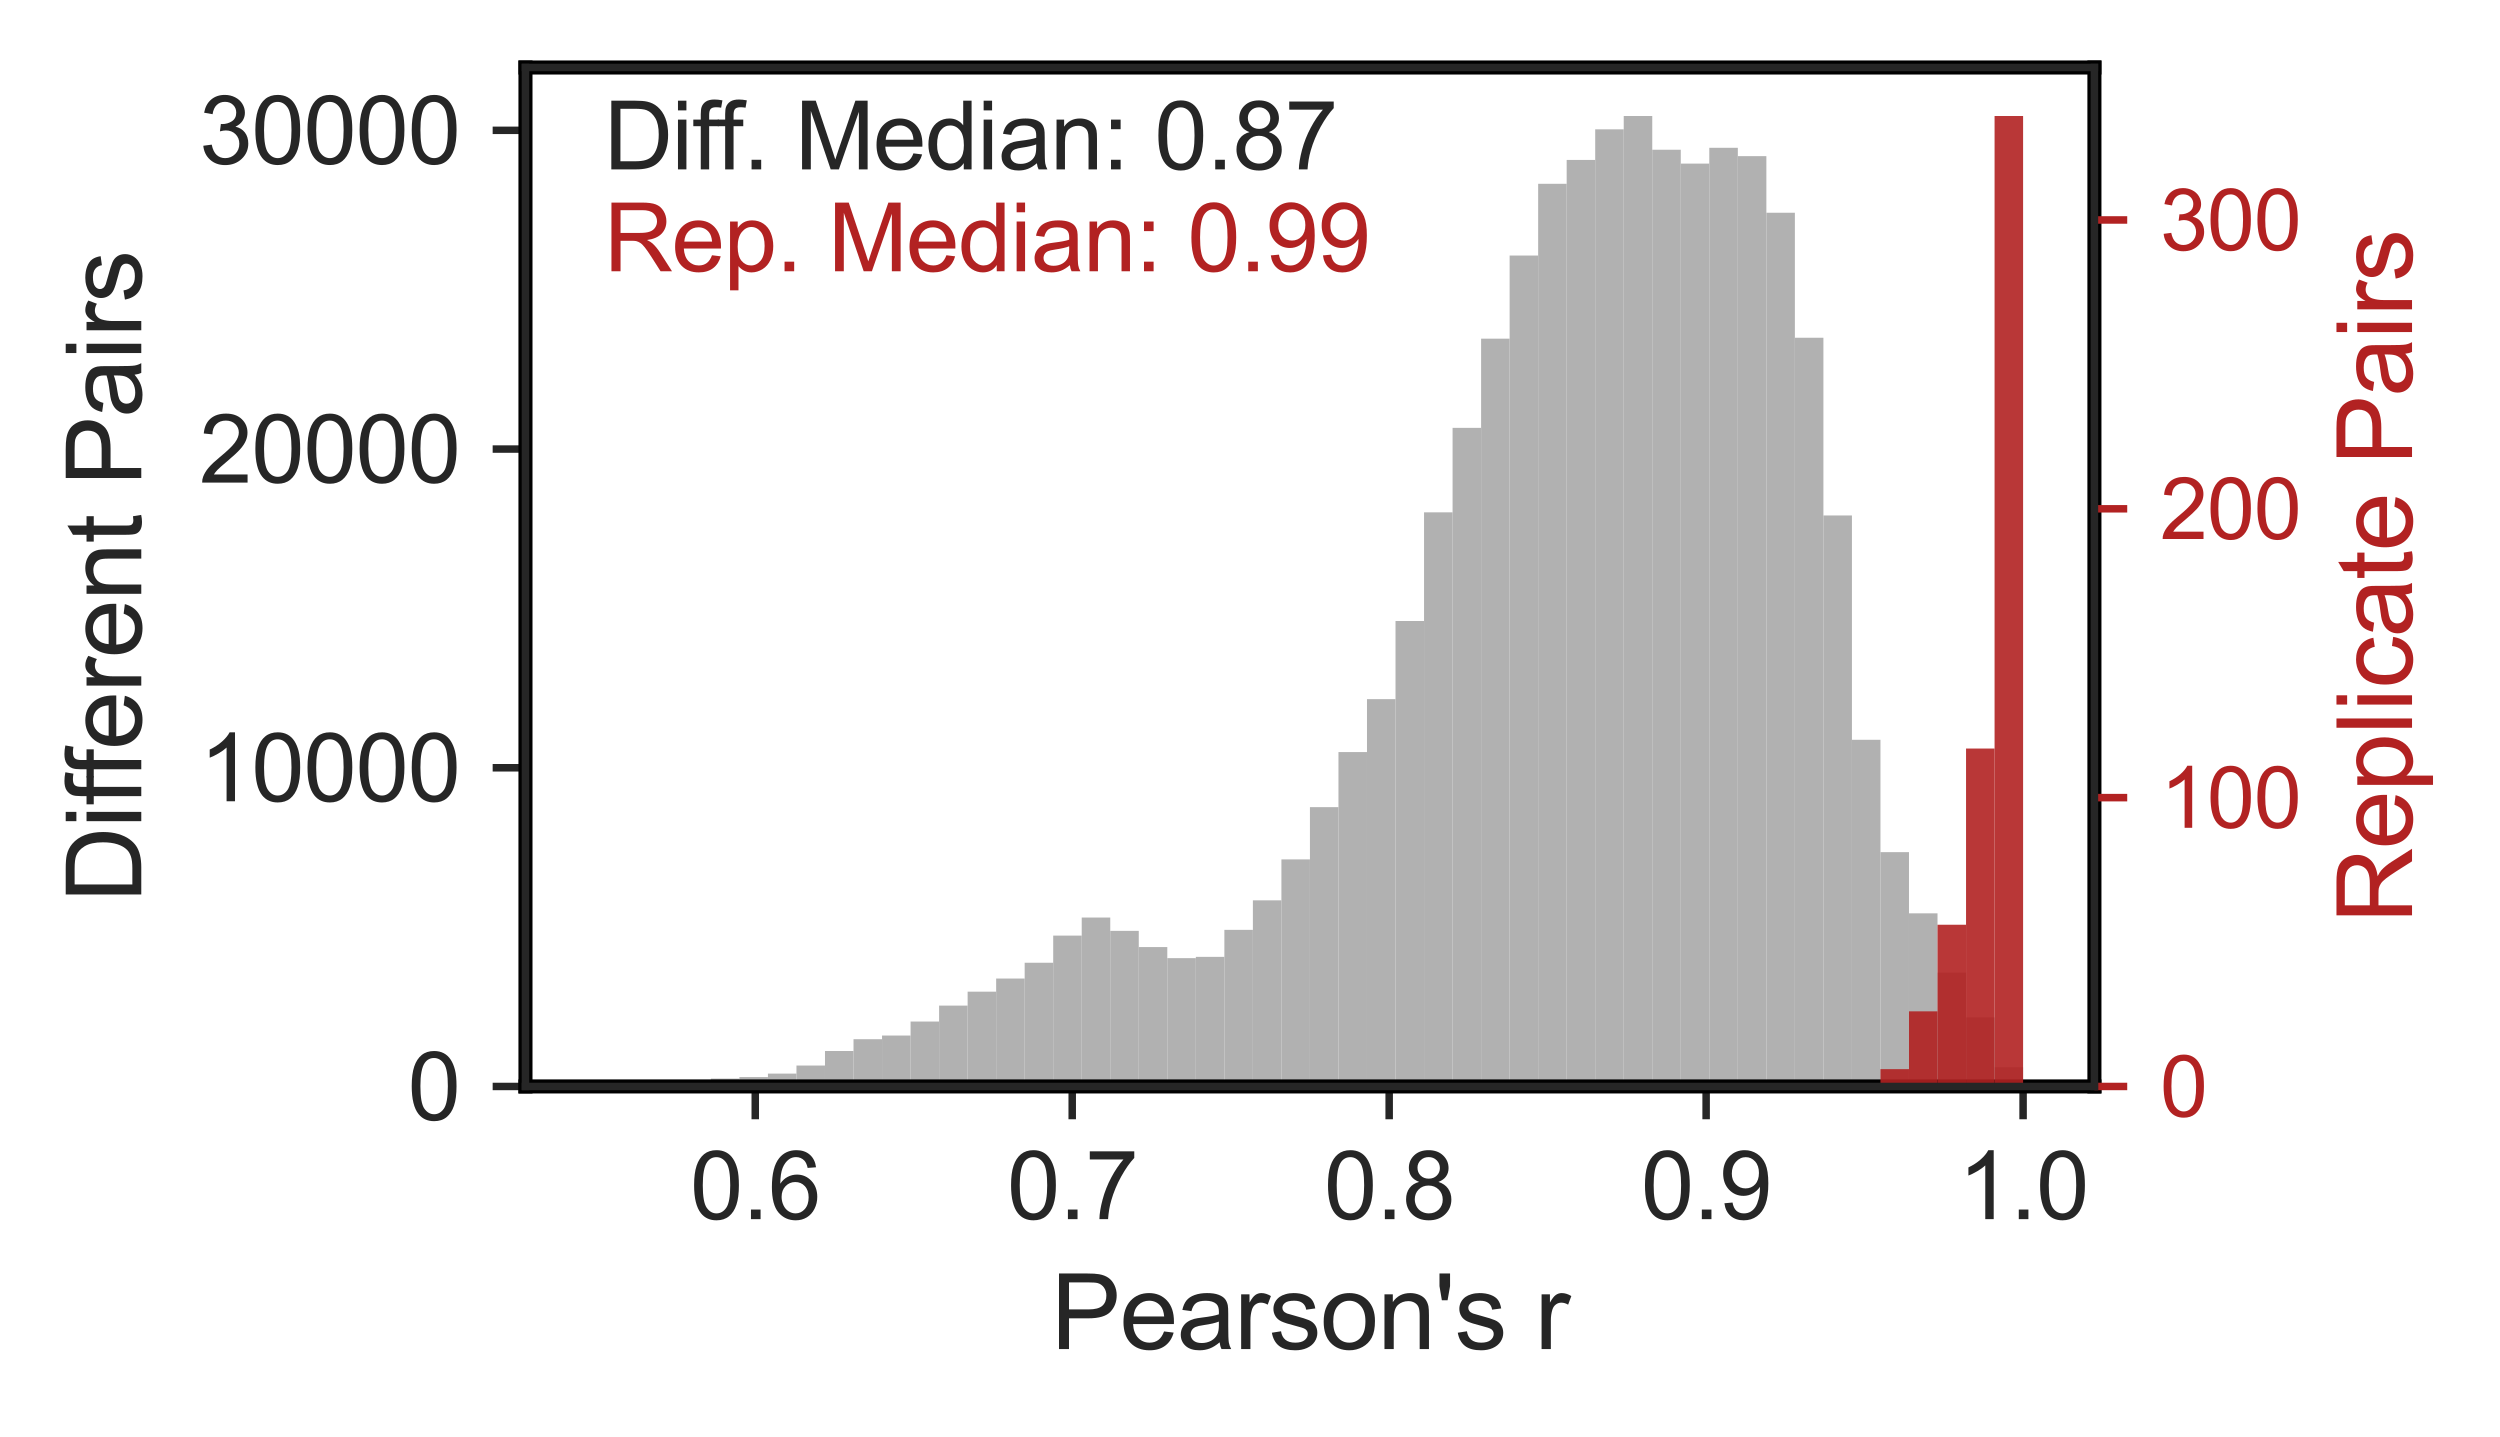 <?xml version="1.0" encoding="utf-8" standalone="no"?>
<!DOCTYPE svg PUBLIC "-//W3C//DTD SVG 1.1//EN"
  "http://www.w3.org/Graphics/SVG/1.1/DTD/svg11.dtd">
<svg xmlns:xlink="http://www.w3.org/1999/xlink" width="266.739pt" height="153.325pt" viewBox="0 0 266.739 153.325" xmlns="http://www.w3.org/2000/svg" version="1.1">
 <defs>
  <style type="text/css">*{stroke-linejoin: round; stroke-linecap: butt}</style>
 </defs>
 <g id="figure_1">
  <g id="patch_1">
   <path d="M 0 153.325 
L 266.739 153.325 
L 266.739 0 
L 0 0 
z
" style="fill: #ffffff"/>
  </g>
  <g id="axes_1">
   <g id="patch_2">
    <path d="M 56.065 115.92 
L 223.465 115.92 
L 223.465 7.2 
L 56.065 7.2 
z
" style="fill: #ffffff"/>
   </g>
   <g id="matplotlib.axis_1">
    <g id="xtick_1">
     <g id="line2d_1">
      <defs>
       <path id="m18dd49cfef" d="M 0 0 
L 0 3.5 
" style="stroke: #262626; stroke-width: 0.8"/>
      </defs>
      <g>
       <use xlink:href="#m18dd49cfef" x="80.583" y="115.92" style="fill: #262626; stroke: #262626; stroke-width: 0.8"/>
      </g>
     </g>
     <g id="text_1">
      <!-- 0.6 -->
      <g style="fill: #262626" transform="translate(73.633 130.078)scale(0.1 -0.1)">
       <defs>
        <path id="ArialMT-30" d="M 266 2259 
Q 266 3072 433 3567 
Q 600 4063 929 4331 
Q 1259 4600 1759 4600 
Q 2128 4600 2406 4451 
Q 2684 4303 2865 4023 
Q 3047 3744 3150 3342 
Q 3253 2941 3253 2259 
Q 3253 1453 3087 958 
Q 2922 463 2592 192 
Q 2263 -78 1759 -78 
Q 1097 -78 719 397 
Q 266 969 266 2259 
z
M 844 2259 
Q 844 1131 1108 757 
Q 1372 384 1759 384 
Q 2147 384 2411 759 
Q 2675 1134 2675 2259 
Q 2675 3391 2411 3762 
Q 2147 4134 1753 4134 
Q 1366 4134 1134 3806 
Q 844 3388 844 2259 
z
" transform="scale(0.016)"/>
        <path id="ArialMT-2e" d="M 581 0 
L 581 641 
L 1222 641 
L 1222 0 
L 581 0 
z
" transform="scale(0.016)"/>
        <path id="ArialMT-36" d="M 3184 3459 
L 2625 3416 
Q 2550 3747 2413 3897 
Q 2184 4138 1850 4138 
Q 1581 4138 1378 3988 
Q 1113 3794 959 3422 
Q 806 3050 800 2363 
Q 1003 2672 1297 2822 
Q 1591 2972 1913 2972 
Q 2475 2972 2870 2558 
Q 3266 2144 3266 1488 
Q 3266 1056 3080 686 
Q 2894 316 2569 119 
Q 2244 -78 1831 -78 
Q 1128 -78 684 439 
Q 241 956 241 2144 
Q 241 3472 731 4075 
Q 1159 4600 1884 4600 
Q 2425 4600 2770 4297 
Q 3116 3994 3184 3459 
z
M 888 1484 
Q 888 1194 1011 928 
Q 1134 663 1356 523 
Q 1578 384 1822 384 
Q 2178 384 2434 671 
Q 2691 959 2691 1453 
Q 2691 1928 2437 2201 
Q 2184 2475 1800 2475 
Q 1419 2475 1153 2201 
Q 888 1928 888 1484 
z
" transform="scale(0.016)"/>
       </defs>
       <use xlink:href="#ArialMT-30"/>
       <use xlink:href="#ArialMT-2e" x="55.615"/>
       <use xlink:href="#ArialMT-36" x="83.398"/>
      </g>
     </g>
    </g>
    <g id="xtick_2">
     <g id="line2d_2">
      <g>
       <use xlink:href="#m18dd49cfef" x="114.401" y="115.92" style="fill: #262626; stroke: #262626; stroke-width: 0.8"/>
      </g>
     </g>
     <g id="text_2">
      <!-- 0.7 -->
      <g style="fill: #262626" transform="translate(107.451 130.078)scale(0.1 -0.1)">
       <defs>
        <path id="ArialMT-37" d="M 303 3981 
L 303 4522 
L 3269 4522 
L 3269 4084 
Q 2831 3619 2401 2847 
Q 1972 2075 1738 1259 
Q 1569 684 1522 0 
L 944 0 
Q 953 541 1156 1306 
Q 1359 2072 1739 2783 
Q 2119 3494 2547 3981 
L 303 3981 
z
" transform="scale(0.016)"/>
       </defs>
       <use xlink:href="#ArialMT-30"/>
       <use xlink:href="#ArialMT-2e" x="55.615"/>
       <use xlink:href="#ArialMT-37" x="83.398"/>
      </g>
     </g>
    </g>
    <g id="xtick_3">
     <g id="line2d_3">
      <g>
       <use xlink:href="#m18dd49cfef" x="148.219" y="115.92" style="fill: #262626; stroke: #262626; stroke-width: 0.8"/>
      </g>
     </g>
     <g id="text_3">
      <!-- 0.8 -->
      <g style="fill: #262626" transform="translate(141.269 130.078)scale(0.1 -0.1)">
       <defs>
        <path id="ArialMT-38" d="M 1131 2484 
Q 781 2613 612 2850 
Q 444 3088 444 3419 
Q 444 3919 803 4259 
Q 1163 4600 1759 4600 
Q 2359 4600 2725 4251 
Q 3091 3903 3091 3403 
Q 3091 3084 2923 2848 
Q 2756 2613 2416 2484 
Q 2838 2347 3058 2040 
Q 3278 1734 3278 1309 
Q 3278 722 2862 322 
Q 2447 -78 1769 -78 
Q 1091 -78 675 323 
Q 259 725 259 1325 
Q 259 1772 486 2073 
Q 713 2375 1131 2484 
z
M 1019 3438 
Q 1019 3113 1228 2906 
Q 1438 2700 1772 2700 
Q 2097 2700 2305 2904 
Q 2513 3109 2513 3406 
Q 2513 3716 2298 3927 
Q 2084 4138 1766 4138 
Q 1444 4138 1231 3931 
Q 1019 3725 1019 3438 
z
M 838 1322 
Q 838 1081 952 856 
Q 1066 631 1291 507 
Q 1516 384 1775 384 
Q 2178 384 2440 643 
Q 2703 903 2703 1303 
Q 2703 1709 2433 1975 
Q 2163 2241 1756 2241 
Q 1359 2241 1098 1978 
Q 838 1716 838 1322 
z
" transform="scale(0.016)"/>
       </defs>
       <use xlink:href="#ArialMT-30"/>
       <use xlink:href="#ArialMT-2e" x="55.615"/>
       <use xlink:href="#ArialMT-38" x="83.398"/>
      </g>
     </g>
    </g>
    <g id="xtick_4">
     <g id="line2d_4">
      <g>
       <use xlink:href="#m18dd49cfef" x="182.037" y="115.92" style="fill: #262626; stroke: #262626; stroke-width: 0.8"/>
      </g>
     </g>
     <g id="text_4">
      <!-- 0.9 -->
      <g style="fill: #262626" transform="translate(175.087 130.078)scale(0.1 -0.1)">
       <defs>
        <path id="ArialMT-39" d="M 350 1059 
L 891 1109 
Q 959 728 1153 556 
Q 1347 384 1650 384 
Q 1909 384 2104 503 
Q 2300 622 2425 820 
Q 2550 1019 2634 1356 
Q 2719 1694 2719 2044 
Q 2719 2081 2716 2156 
Q 2547 1888 2255 1720 
Q 1963 1553 1622 1553 
Q 1053 1553 659 1965 
Q 266 2378 266 3053 
Q 266 3750 677 4175 
Q 1088 4600 1706 4600 
Q 2153 4600 2523 4359 
Q 2894 4119 3086 3673 
Q 3278 3228 3278 2384 
Q 3278 1506 3087 986 
Q 2897 466 2520 194 
Q 2144 -78 1638 -78 
Q 1100 -78 759 220 
Q 419 519 350 1059 
z
M 2653 3081 
Q 2653 3566 2395 3850 
Q 2138 4134 1775 4134 
Q 1400 4134 1122 3828 
Q 844 3522 844 3034 
Q 844 2597 1108 2323 
Q 1372 2050 1759 2050 
Q 2150 2050 2401 2323 
Q 2653 2597 2653 3081 
z
" transform="scale(0.016)"/>
       </defs>
       <use xlink:href="#ArialMT-30"/>
       <use xlink:href="#ArialMT-2e" x="55.615"/>
       <use xlink:href="#ArialMT-39" x="83.398"/>
      </g>
     </g>
    </g>
    <g id="xtick_5">
     <g id="line2d_5">
      <g>
       <use xlink:href="#m18dd49cfef" x="215.855" y="115.92" style="fill: #262626; stroke: #262626; stroke-width: 0.8"/>
      </g>
     </g>
     <g id="text_5">
      <!-- 1.0 -->
      <g style="fill: #262626" transform="translate(208.905 130.078)scale(0.1 -0.1)">
       <defs>
        <path id="ArialMT-31" d="M 2384 0 
L 1822 0 
L 1822 3584 
Q 1619 3391 1289 3197 
Q 959 3003 697 2906 
L 697 3450 
Q 1169 3672 1522 3987 
Q 1875 4303 2022 4600 
L 2384 4600 
L 2384 0 
z
" transform="scale(0.016)"/>
       </defs>
       <use xlink:href="#ArialMT-31"/>
       <use xlink:href="#ArialMT-2e" x="55.615"/>
       <use xlink:href="#ArialMT-30" x="83.398"/>
      </g>
     </g>
    </g>
    <g id="text_6">
     <!-- Pearson's r -->
     <g style="fill: #262626" transform="translate(112.121 143.939)scale(0.11 -0.11)">
      <defs>
       <path id="ArialMT-50" d="M 494 0 
L 494 4581 
L 2222 4581 
Q 2678 4581 2919 4538 
Q 3256 4481 3484 4323 
Q 3713 4166 3852 3881 
Q 3991 3597 3991 3256 
Q 3991 2672 3619 2267 
Q 3247 1863 2275 1863 
L 1100 1863 
L 1100 0 
L 494 0 
z
M 1100 2403 
L 2284 2403 
Q 2872 2403 3119 2622 
Q 3366 2841 3366 3238 
Q 3366 3525 3220 3729 
Q 3075 3934 2838 4000 
Q 2684 4041 2272 4041 
L 1100 4041 
L 1100 2403 
z
" transform="scale(0.016)"/>
       <path id="ArialMT-65" d="M 2694 1069 
L 3275 997 
Q 3138 488 2766 206 
Q 2394 -75 1816 -75 
Q 1088 -75 661 373 
Q 234 822 234 1631 
Q 234 2469 665 2931 
Q 1097 3394 1784 3394 
Q 2450 3394 2872 2941 
Q 3294 2488 3294 1666 
Q 3294 1616 3291 1516 
L 816 1516 
Q 847 969 1125 678 
Q 1403 388 1819 388 
Q 2128 388 2347 550 
Q 2566 713 2694 1069 
z
M 847 1978 
L 2700 1978 
Q 2663 2397 2488 2606 
Q 2219 2931 1791 2931 
Q 1403 2931 1139 2672 
Q 875 2413 847 1978 
z
" transform="scale(0.016)"/>
       <path id="ArialMT-61" d="M 2588 409 
Q 2275 144 1986 34 
Q 1697 -75 1366 -75 
Q 819 -75 525 192 
Q 231 459 231 875 
Q 231 1119 342 1320 
Q 453 1522 633 1644 
Q 813 1766 1038 1828 
Q 1203 1872 1538 1913 
Q 2219 1994 2541 2106 
Q 2544 2222 2544 2253 
Q 2544 2597 2384 2738 
Q 2169 2928 1744 2928 
Q 1347 2928 1158 2789 
Q 969 2650 878 2297 
L 328 2372 
Q 403 2725 575 2942 
Q 747 3159 1072 3276 
Q 1397 3394 1825 3394 
Q 2250 3394 2515 3294 
Q 2781 3194 2906 3042 
Q 3031 2891 3081 2659 
Q 3109 2516 3109 2141 
L 3109 1391 
Q 3109 606 3145 398 
Q 3181 191 3288 0 
L 2700 0 
Q 2613 175 2588 409 
z
M 2541 1666 
Q 2234 1541 1622 1453 
Q 1275 1403 1131 1340 
Q 988 1278 909 1158 
Q 831 1038 831 891 
Q 831 666 1001 516 
Q 1172 366 1500 366 
Q 1825 366 2078 508 
Q 2331 650 2450 897 
Q 2541 1088 2541 1459 
L 2541 1666 
z
" transform="scale(0.016)"/>
       <path id="ArialMT-72" d="M 416 0 
L 416 3319 
L 922 3319 
L 922 2816 
Q 1116 3169 1280 3281 
Q 1444 3394 1641 3394 
Q 1925 3394 2219 3213 
L 2025 2691 
Q 1819 2813 1613 2813 
Q 1428 2813 1281 2702 
Q 1134 2591 1072 2394 
Q 978 2094 978 1738 
L 978 0 
L 416 0 
z
" transform="scale(0.016)"/>
       <path id="ArialMT-73" d="M 197 991 
L 753 1078 
Q 800 744 1014 566 
Q 1228 388 1613 388 
Q 2000 388 2187 545 
Q 2375 703 2375 916 
Q 2375 1106 2209 1216 
Q 2094 1291 1634 1406 
Q 1016 1563 777 1677 
Q 538 1791 414 1992 
Q 291 2194 291 2438 
Q 291 2659 392 2848 
Q 494 3038 669 3163 
Q 800 3259 1026 3326 
Q 1253 3394 1513 3394 
Q 1903 3394 2198 3281 
Q 2494 3169 2634 2976 
Q 2775 2784 2828 2463 
L 2278 2388 
Q 2241 2644 2061 2787 
Q 1881 2931 1553 2931 
Q 1166 2931 1000 2803 
Q 834 2675 834 2503 
Q 834 2394 903 2306 
Q 972 2216 1119 2156 
Q 1203 2125 1616 2013 
Q 2213 1853 2448 1751 
Q 2684 1650 2818 1456 
Q 2953 1263 2953 975 
Q 2953 694 2789 445 
Q 2625 197 2315 61 
Q 2006 -75 1616 -75 
Q 969 -75 630 194 
Q 291 463 197 991 
z
" transform="scale(0.016)"/>
       <path id="ArialMT-6f" d="M 213 1659 
Q 213 2581 725 3025 
Q 1153 3394 1769 3394 
Q 2453 3394 2887 2945 
Q 3322 2497 3322 1706 
Q 3322 1066 3130 698 
Q 2938 331 2570 128 
Q 2203 -75 1769 -75 
Q 1072 -75 642 372 
Q 213 819 213 1659 
z
M 791 1659 
Q 791 1022 1069 705 
Q 1347 388 1769 388 
Q 2188 388 2466 706 
Q 2744 1025 2744 1678 
Q 2744 2294 2464 2611 
Q 2184 2928 1769 2928 
Q 1347 2928 1069 2612 
Q 791 2297 791 1659 
z
" transform="scale(0.016)"/>
       <path id="ArialMT-6e" d="M 422 0 
L 422 3319 
L 928 3319 
L 928 2847 
Q 1294 3394 1984 3394 
Q 2284 3394 2536 3286 
Q 2788 3178 2913 3003 
Q 3038 2828 3088 2588 
Q 3119 2431 3119 2041 
L 3119 0 
L 2556 0 
L 2556 2019 
Q 2556 2363 2490 2533 
Q 2425 2703 2258 2804 
Q 2091 2906 1866 2906 
Q 1506 2906 1245 2678 
Q 984 2450 984 1813 
L 984 0 
L 422 0 
z
" transform="scale(0.016)"/>
       <path id="ArialMT-27" d="M 425 2959 
L 281 3816 
L 281 4581 
L 922 4581 
L 922 3816 
L 772 2959 
L 425 2959 
z
" transform="scale(0.016)"/>
       <path id="ArialMT-20" transform="scale(0.016)"/>
      </defs>
      <use xlink:href="#ArialMT-50"/>
      <use xlink:href="#ArialMT-65" x="66.699"/>
      <use xlink:href="#ArialMT-61" x="122.314"/>
      <use xlink:href="#ArialMT-72" x="177.93"/>
      <use xlink:href="#ArialMT-73" x="211.23"/>
      <use xlink:href="#ArialMT-6f" x="261.23"/>
      <use xlink:href="#ArialMT-6e" x="316.846"/>
      <use xlink:href="#ArialMT-27" x="372.461"/>
      <use xlink:href="#ArialMT-73" x="391.553"/>
      <use xlink:href="#ArialMT-20" x="441.553"/>
      <use xlink:href="#ArialMT-72" x="469.336"/>
     </g>
    </g>
   </g>
   <g id="matplotlib.axis_2">
    <g id="ytick_1">
     <g id="line2d_6">
      <defs>
       <path id="m87560cd29c" d="M 0 0 
L -3.5 0 
" style="stroke: #262626; stroke-width: 0.8"/>
      </defs>
      <g>
       <use xlink:href="#m87560cd29c" x="56.065" y="115.92" style="fill: #262626; stroke: #262626; stroke-width: 0.8"/>
      </g>
     </g>
     <g id="text_7">
      <!-- 0 -->
      <g style="fill: #262626" transform="translate(43.504 119.499)scale(0.1 -0.1)">
       <use xlink:href="#ArialMT-30"/>
      </g>
     </g>
    </g>
    <g id="ytick_2">
     <g id="line2d_7">
      <g>
       <use xlink:href="#m87560cd29c" x="56.065" y="81.916" style="fill: #262626; stroke: #262626; stroke-width: 0.8"/>
      </g>
     </g>
     <g id="text_8">
      <!-- 10000 -->
      <g style="fill: #262626" transform="translate(21.26 85.495)scale(0.1 -0.1)">
       <use xlink:href="#ArialMT-31"/>
       <use xlink:href="#ArialMT-30" x="55.615"/>
       <use xlink:href="#ArialMT-30" x="111.23"/>
       <use xlink:href="#ArialMT-30" x="166.846"/>
       <use xlink:href="#ArialMT-30" x="222.461"/>
      </g>
     </g>
    </g>
    <g id="ytick_3">
     <g id="line2d_8">
      <g>
       <use xlink:href="#m87560cd29c" x="56.065" y="47.912" style="fill: #262626; stroke: #262626; stroke-width: 0.8"/>
      </g>
     </g>
     <g id="text_9">
      <!-- 20000 -->
      <g style="fill: #262626" transform="translate(21.26 51.49)scale(0.1 -0.1)">
       <defs>
        <path id="ArialMT-32" d="M 3222 541 
L 3222 0 
L 194 0 
Q 188 203 259 391 
Q 375 700 629 1000 
Q 884 1300 1366 1694 
Q 2113 2306 2375 2664 
Q 2638 3022 2638 3341 
Q 2638 3675 2398 3904 
Q 2159 4134 1775 4134 
Q 1369 4134 1125 3890 
Q 881 3647 878 3216 
L 300 3275 
Q 359 3922 746 4261 
Q 1134 4600 1788 4600 
Q 2447 4600 2831 4234 
Q 3216 3869 3216 3328 
Q 3216 3053 3103 2787 
Q 2991 2522 2730 2228 
Q 2469 1934 1863 1422 
Q 1356 997 1212 845 
Q 1069 694 975 541 
L 3222 541 
z
" transform="scale(0.016)"/>
       </defs>
       <use xlink:href="#ArialMT-32"/>
       <use xlink:href="#ArialMT-30" x="55.615"/>
       <use xlink:href="#ArialMT-30" x="111.23"/>
       <use xlink:href="#ArialMT-30" x="166.846"/>
       <use xlink:href="#ArialMT-30" x="222.461"/>
      </g>
     </g>
    </g>
    <g id="ytick_4">
     <g id="line2d_9">
      <g>
       <use xlink:href="#m87560cd29c" x="56.065" y="13.907" style="fill: #262626; stroke: #262626; stroke-width: 0.8"/>
      </g>
     </g>
     <g id="text_10">
      <!-- 30000 -->
      <g style="fill: #262626" transform="translate(21.26 17.486)scale(0.1 -0.1)">
       <defs>
        <path id="ArialMT-33" d="M 269 1209 
L 831 1284 
Q 928 806 1161 595 
Q 1394 384 1728 384 
Q 2125 384 2398 659 
Q 2672 934 2672 1341 
Q 2672 1728 2419 1979 
Q 2166 2231 1775 2231 
Q 1616 2231 1378 2169 
L 1441 2663 
Q 1497 2656 1531 2656 
Q 1891 2656 2178 2843 
Q 2466 3031 2466 3422 
Q 2466 3731 2256 3934 
Q 2047 4138 1716 4138 
Q 1388 4138 1169 3931 
Q 950 3725 888 3313 
L 325 3413 
Q 428 3978 793 4289 
Q 1159 4600 1703 4600 
Q 2078 4600 2393 4439 
Q 2709 4278 2876 4000 
Q 3044 3722 3044 3409 
Q 3044 3113 2884 2869 
Q 2725 2625 2413 2481 
Q 2819 2388 3044 2092 
Q 3269 1797 3269 1353 
Q 3269 753 2831 336 
Q 2394 -81 1725 -81 
Q 1122 -81 723 278 
Q 325 638 269 1209 
z
" transform="scale(0.016)"/>
       </defs>
       <use xlink:href="#ArialMT-33"/>
       <use xlink:href="#ArialMT-30" x="55.615"/>
       <use xlink:href="#ArialMT-30" x="111.23"/>
       <use xlink:href="#ArialMT-30" x="166.846"/>
       <use xlink:href="#ArialMT-30" x="222.461"/>
      </g>
     </g>
    </g>
    <g id="text_11">
     <!-- Different Pairs -->
     <g style="fill: #262626" transform="translate(15.074 96.307)rotate(-90)scale(0.11 -0.11)">
      <defs>
       <path id="ArialMT-44" d="M 494 0 
L 494 4581 
L 2072 4581 
Q 2606 4581 2888 4516 
Q 3281 4425 3559 4188 
Q 3922 3881 4101 3404 
Q 4281 2928 4281 2316 
Q 4281 1794 4159 1391 
Q 4038 988 3847 723 
Q 3656 459 3429 307 
Q 3203 156 2883 78 
Q 2563 0 2147 0 
L 494 0 
z
M 1100 541 
L 2078 541 
Q 2531 541 2789 625 
Q 3047 709 3200 863 
Q 3416 1078 3536 1442 
Q 3656 1806 3656 2325 
Q 3656 3044 3420 3430 
Q 3184 3816 2847 3947 
Q 2603 4041 2063 4041 
L 1100 4041 
L 1100 541 
z
" transform="scale(0.016)"/>
       <path id="ArialMT-69" d="M 425 3934 
L 425 4581 
L 988 4581 
L 988 3934 
L 425 3934 
z
M 425 0 
L 425 3319 
L 988 3319 
L 988 0 
L 425 0 
z
" transform="scale(0.016)"/>
       <path id="ArialMT-66" d="M 556 0 
L 556 2881 
L 59 2881 
L 59 3319 
L 556 3319 
L 556 3672 
Q 556 4006 616 4169 
Q 697 4388 901 4523 
Q 1106 4659 1475 4659 
Q 1713 4659 2000 4603 
L 1916 4113 
Q 1741 4144 1584 4144 
Q 1328 4144 1222 4034 
Q 1116 3925 1116 3625 
L 1116 3319 
L 1763 3319 
L 1763 2881 
L 1116 2881 
L 1116 0 
L 556 0 
z
" transform="scale(0.016)"/>
       <path id="ArialMT-74" d="M 1650 503 
L 1731 6 
Q 1494 -44 1306 -44 
Q 1000 -44 831 53 
Q 663 150 594 308 
Q 525 466 525 972 
L 525 2881 
L 113 2881 
L 113 3319 
L 525 3319 
L 525 4141 
L 1084 4478 
L 1084 3319 
L 1650 3319 
L 1650 2881 
L 1084 2881 
L 1084 941 
Q 1084 700 1114 631 
Q 1144 563 1211 522 
Q 1278 481 1403 481 
Q 1497 481 1650 503 
z
" transform="scale(0.016)"/>
      </defs>
      <use xlink:href="#ArialMT-44"/>
      <use xlink:href="#ArialMT-69" x="72.217"/>
      <use xlink:href="#ArialMT-66" x="94.434"/>
      <use xlink:href="#ArialMT-66" x="120.467"/>
      <use xlink:href="#ArialMT-65" x="148.25"/>
      <use xlink:href="#ArialMT-72" x="203.865"/>
      <use xlink:href="#ArialMT-65" x="237.166"/>
      <use xlink:href="#ArialMT-6e" x="292.781"/>
      <use xlink:href="#ArialMT-74" x="348.396"/>
      <use xlink:href="#ArialMT-20" x="376.18"/>
      <use xlink:href="#ArialMT-50" x="403.963"/>
      <use xlink:href="#ArialMT-61" x="470.662"/>
      <use xlink:href="#ArialMT-69" x="526.277"/>
      <use xlink:href="#ArialMT-72" x="548.494"/>
      <use xlink:href="#ArialMT-73" x="581.795"/>
     </g>
    </g>
   </g>
   <g id="patch_3">
    <path d="M 63.674 115.92 
L 66.717 115.92 
L 66.717 115.641 
L 63.674 115.641 
z
" clip-path="url(#pc64584e87f)" style="fill: #a9a9a9; opacity: 0.9"/>
   </g>
   <g id="patch_4">
    <path d="M 66.717 115.92 
L 69.761 115.92 
L 69.761 115.532 
L 66.717 115.532 
z
" clip-path="url(#pc64584e87f)" style="fill: #a9a9a9; opacity: 0.9"/>
   </g>
   <g id="patch_5">
    <path d="M 69.761 115.92 
L 72.805 115.92 
L 72.805 115.556 
L 69.761 115.556 
z
" clip-path="url(#pc64584e87f)" style="fill: #a9a9a9; opacity: 0.9"/>
   </g>
   <g id="patch_6">
    <path d="M 72.805 115.92 
L 75.848 115.92 
L 75.848 115.305 
L 72.805 115.305 
z
" clip-path="url(#pc64584e87f)" style="fill: #a9a9a9; opacity: 0.9"/>
   </g>
   <g id="patch_7">
    <path d="M 75.848 115.92 
L 78.892 115.92 
L 78.892 115.083 
L 75.848 115.083 
z
" clip-path="url(#pc64584e87f)" style="fill: #a9a9a9; opacity: 0.9"/>
   </g>
   <g id="patch_8">
    <path d="M 78.892 115.92 
L 81.935 115.92 
L 81.935 114.917 
L 78.892 114.917 
z
" clip-path="url(#pc64584e87f)" style="fill: #a9a9a9; opacity: 0.9"/>
   </g>
   <g id="patch_9">
    <path d="M 81.935 115.92 
L 84.979 115.92 
L 84.979 114.546 
L 81.935 114.546 
z
" clip-path="url(#pc64584e87f)" style="fill: #a9a9a9; opacity: 0.9"/>
   </g>
   <g id="patch_10">
    <path d="M 84.979 115.92 
L 88.023 115.92 
L 88.023 113.689 
L 84.979 113.689 
z
" clip-path="url(#pc64584e87f)" style="fill: #a9a9a9; opacity: 0.9"/>
   </g>
   <g id="patch_11">
    <path d="M 88.023 115.92 
L 91.066 115.92 
L 91.066 112.135 
L 88.023 112.135 
z
" clip-path="url(#pc64584e87f)" style="fill: #a9a9a9; opacity: 0.9"/>
   </g>
   <g id="patch_12">
    <path d="M 91.066 115.92 
L 94.11 115.92 
L 94.11 110.877 
L 91.066 110.877 
z
" clip-path="url(#pc64584e87f)" style="fill: #a9a9a9; opacity: 0.9"/>
   </g>
   <g id="patch_13">
    <path d="M 94.11 115.92 
L 97.154 115.92 
L 97.154 110.49 
L 94.11 110.49 
z
" clip-path="url(#pc64584e87f)" style="fill: #a9a9a9; opacity: 0.9"/>
   </g>
   <g id="patch_14">
    <path d="M 97.154 115.92 
L 100.197 115.92 
L 100.197 108.99 
L 97.154 108.99 
z
" clip-path="url(#pc64584e87f)" style="fill: #a9a9a9; opacity: 0.9"/>
   </g>
   <g id="patch_15">
    <path d="M 100.197 115.92 
L 103.241 115.92 
L 103.241 107.293 
L 100.197 107.293 
z
" clip-path="url(#pc64584e87f)" style="fill: #a9a9a9; opacity: 0.9"/>
   </g>
   <g id="patch_16">
    <path d="M 103.241 115.92 
L 106.285 115.92 
L 106.285 105.804 
L 103.241 105.804 
z
" clip-path="url(#pc64584e87f)" style="fill: #a9a9a9; opacity: 0.9"/>
   </g>
   <g id="patch_17">
    <path d="M 106.285 115.92 
L 109.328 115.92 
L 109.328 104.406 
L 106.285 104.406 
z
" clip-path="url(#pc64584e87f)" style="fill: #a9a9a9; opacity: 0.9"/>
   </g>
   <g id="patch_18">
    <path d="M 109.328 115.92 
L 112.372 115.92 
L 112.372 102.72 
L 109.328 102.72 
z
" clip-path="url(#pc64584e87f)" style="fill: #a9a9a9; opacity: 0.9"/>
   </g>
   <g id="patch_19">
    <path d="M 112.372 115.92 
L 115.415 115.92 
L 115.415 99.826 
L 112.372 99.826 
z
" clip-path="url(#pc64584e87f)" style="fill: #a9a9a9; opacity: 0.9"/>
   </g>
   <g id="patch_20">
    <path d="M 115.415 115.92 
L 118.459 115.92 
L 118.459 97.898 
L 115.415 97.898 
z
" clip-path="url(#pc64584e87f)" style="fill: #a9a9a9; opacity: 0.9"/>
   </g>
   <g id="patch_21">
    <path d="M 118.459 115.92 
L 121.503 115.92 
L 121.503 99.316 
L 118.459 99.316 
z
" clip-path="url(#pc64584e87f)" style="fill: #a9a9a9; opacity: 0.9"/>
   </g>
   <g id="patch_22">
    <path d="M 121.503 115.92 
L 124.546 115.92 
L 124.546 101.05 
L 121.503 101.05 
z
" clip-path="url(#pc64584e87f)" style="fill: #a9a9a9; opacity: 0.9"/>
   </g>
   <g id="patch_23">
    <path d="M 124.546 115.92 
L 127.59 115.92 
L 127.59 102.23 
L 124.546 102.23 
z
" clip-path="url(#pc64584e87f)" style="fill: #a9a9a9; opacity: 0.9"/>
   </g>
   <g id="patch_24">
    <path d="M 127.59 115.92 
L 130.634 115.92 
L 130.634 102.097 
L 127.59 102.097 
z
" clip-path="url(#pc64584e87f)" style="fill: #a9a9a9; opacity: 0.9"/>
   </g>
   <g id="patch_25">
    <path d="M 130.634 115.92 
L 133.677 115.92 
L 133.677 99.214 
L 130.634 99.214 
z
" clip-path="url(#pc64584e87f)" style="fill: #a9a9a9; opacity: 0.9"/>
   </g>
   <g id="patch_26">
    <path d="M 133.677 115.92 
L 136.721 115.92 
L 136.721 96.065 
L 133.677 96.065 
z
" clip-path="url(#pc64584e87f)" style="fill: #a9a9a9; opacity: 0.9"/>
   </g>
   <g id="patch_27">
    <path d="M 136.721 115.92 
L 139.765 115.92 
L 139.765 91.692 
L 136.721 91.692 
z
" clip-path="url(#pc64584e87f)" style="fill: #a9a9a9; opacity: 0.9"/>
   </g>
   <g id="patch_28">
    <path d="M 139.765 115.92 
L 142.808 115.92 
L 142.808 86.115 
L 139.765 86.115 
z
" clip-path="url(#pc64584e87f)" style="fill: #a9a9a9; opacity: 0.9"/>
   </g>
   <g id="patch_29">
    <path d="M 142.808 115.92 
L 145.852 115.92 
L 145.852 80.243 
L 142.808 80.243 
z
" clip-path="url(#pc64584e87f)" style="fill: #a9a9a9; opacity: 0.9"/>
   </g>
   <g id="patch_30">
    <path d="M 145.852 115.92 
L 148.895 115.92 
L 148.895 74.591 
L 145.852 74.591 
z
" clip-path="url(#pc64584e87f)" style="fill: #a9a9a9; opacity: 0.9"/>
   </g>
   <g id="patch_31">
    <path d="M 148.895 115.92 
L 151.939 115.92 
L 151.939 66.257 
L 148.895 66.257 
z
" clip-path="url(#pc64584e87f)" style="fill: #a9a9a9; opacity: 0.9"/>
   </g>
   <g id="patch_32">
    <path d="M 151.939 115.92 
L 154.983 115.92 
L 154.983 54.661 
L 151.939 54.661 
z
" clip-path="url(#pc64584e87f)" style="fill: #a9a9a9; opacity: 0.9"/>
   </g>
   <g id="patch_33">
    <path d="M 154.983 115.92 
L 158.026 115.92 
L 158.026 45.65 
L 154.983 45.65 
z
" clip-path="url(#pc64584e87f)" style="fill: #a9a9a9; opacity: 0.9"/>
   </g>
   <g id="patch_34">
    <path d="M 158.026 115.92 
L 161.07 115.92 
L 161.07 36.136 
L 158.026 36.136 
z
" clip-path="url(#pc64584e87f)" style="fill: #a9a9a9; opacity: 0.9"/>
   </g>
   <g id="patch_35">
    <path d="M 161.07 115.92 
L 164.114 115.92 
L 164.114 27.264 
L 161.07 27.264 
z
" clip-path="url(#pc64584e87f)" style="fill: #a9a9a9; opacity: 0.9"/>
   </g>
   <g id="patch_36">
    <path d="M 164.114 115.92 
L 167.157 115.92 
L 167.157 19.613 
L 164.114 19.613 
z
" clip-path="url(#pc64584e87f)" style="fill: #a9a9a9; opacity: 0.9"/>
   </g>
   <g id="patch_37">
    <path d="M 167.157 115.92 
L 170.201 115.92 
L 170.201 17.063 
L 167.157 17.063 
z
" clip-path="url(#pc64584e87f)" style="fill: #a9a9a9; opacity: 0.9"/>
   </g>
   <g id="patch_38">
    <path d="M 170.201 115.92 
L 173.245 115.92 
L 173.245 13.802 
L 170.201 13.802 
z
" clip-path="url(#pc64584e87f)" style="fill: #a9a9a9; opacity: 0.9"/>
   </g>
   <g id="patch_39">
    <path d="M 173.245 115.92 
L 176.288 115.92 
L 176.288 12.377 
L 173.245 12.377 
z
" clip-path="url(#pc64584e87f)" style="fill: #a9a9a9; opacity: 0.9"/>
   </g>
   <g id="patch_40">
    <path d="M 176.288 115.92 
L 179.332 115.92 
L 179.332 15.975 
L 176.288 15.975 
z
" clip-path="url(#pc64584e87f)" style="fill: #a9a9a9; opacity: 0.9"/>
   </g>
   <g id="patch_41">
    <path d="M 179.332 115.92 
L 182.375 115.92 
L 182.375 17.457 
L 179.332 17.457 
z
" clip-path="url(#pc64584e87f)" style="fill: #a9a9a9; opacity: 0.9"/>
   </g>
   <g id="patch_42">
    <path d="M 182.375 115.92 
L 185.419 115.92 
L 185.419 15.767 
L 182.375 15.767 
z
" clip-path="url(#pc64584e87f)" style="fill: #a9a9a9; opacity: 0.9"/>
   </g>
   <g id="patch_43">
    <path d="M 185.419 115.92 
L 188.463 115.92 
L 188.463 16.658 
L 185.419 16.658 
z
" clip-path="url(#pc64584e87f)" style="fill: #a9a9a9; opacity: 0.9"/>
   </g>
   <g id="patch_44">
    <path d="M 188.463 115.92 
L 191.506 115.92 
L 191.506 22.697 
L 188.463 22.697 
z
" clip-path="url(#pc64584e87f)" style="fill: #a9a9a9; opacity: 0.9"/>
   </g>
   <g id="patch_45">
    <path d="M 191.506 115.92 
L 194.55 115.92 
L 194.55 36.034 
L 191.506 36.034 
z
" clip-path="url(#pc64584e87f)" style="fill: #a9a9a9; opacity: 0.9"/>
   </g>
   <g id="patch_46">
    <path d="M 194.55 115.92 
L 197.594 115.92 
L 197.594 55.001 
L 194.55 55.001 
z
" clip-path="url(#pc64584e87f)" style="fill: #a9a9a9; opacity: 0.9"/>
   </g>
   <g id="patch_47">
    <path d="M 197.594 115.92 
L 200.637 115.92 
L 200.637 78.93 
L 197.594 78.93 
z
" clip-path="url(#pc64584e87f)" style="fill: #a9a9a9; opacity: 0.9"/>
   </g>
   <g id="patch_48">
    <path d="M 200.637 115.92 
L 203.681 115.92 
L 203.681 90.917 
L 200.637 90.917 
z
" clip-path="url(#pc64584e87f)" style="fill: #a9a9a9; opacity: 0.9"/>
   </g>
   <g id="patch_49">
    <path d="M 203.681 115.92 
L 206.725 115.92 
L 206.725 97.452 
L 203.681 97.452 
z
" clip-path="url(#pc64584e87f)" style="fill: #a9a9a9; opacity: 0.9"/>
   </g>
   <g id="patch_50">
    <path d="M 206.725 115.92 
L 209.768 115.92 
L 209.768 103.78 
L 206.725 103.78 
z
" clip-path="url(#pc64584e87f)" style="fill: #a9a9a9; opacity: 0.9"/>
   </g>
   <g id="patch_51">
    <path d="M 209.768 115.92 
L 212.812 115.92 
L 212.812 108.555 
L 209.768 108.555 
z
" clip-path="url(#pc64584e87f)" style="fill: #a9a9a9; opacity: 0.9"/>
   </g>
   <g id="patch_52">
    <path d="M 212.812 115.92 
L 215.855 115.92 
L 215.855 113.863 
L 212.812 113.863 
z
" clip-path="url(#pc64584e87f)" style="fill: #a9a9a9; opacity: 0.9"/>
   </g>
   <g id="patch_53">
    <path d="M 56.065 115.92 
L 56.065 7.2 
" style="fill: none; stroke: #000000; stroke-width: 1.5; stroke-linejoin: miter; stroke-linecap: square"/>
   </g>
   <g id="patch_54">
    <path d="M 223.465 115.92 
L 223.465 7.2 
" style="fill: none; stroke: #000000; stroke-width: 1.5; stroke-linejoin: miter; stroke-linecap: square"/>
   </g>
   <g id="patch_55">
    <path d="M 56.065 115.92 
L 223.465 115.92 
" style="fill: none; stroke: #000000; stroke-width: 1.5; stroke-linejoin: miter; stroke-linecap: square"/>
   </g>
   <g id="patch_56">
    <path d="M 56.065 7.2 
L 223.465 7.2 
" style="fill: none; stroke: #000000; stroke-width: 1.5; stroke-linejoin: miter; stroke-linecap: square"/>
   </g>
   <g id="text_12">
    <!-- Diff. Median: 0.87 -->
    <g style="fill: #262626" transform="translate(64.435 18.072)scale(0.1 -0.1)">
     <defs>
      <path id="ArialMT-4d" d="M 475 0 
L 475 4581 
L 1388 4581 
L 2472 1338 
Q 2622 884 2691 659 
Q 2769 909 2934 1394 
L 4031 4581 
L 4847 4581 
L 4847 0 
L 4263 0 
L 4263 3834 
L 2931 0 
L 2384 0 
L 1059 3900 
L 1059 0 
L 475 0 
z
" transform="scale(0.016)"/>
      <path id="ArialMT-64" d="M 2575 0 
L 2575 419 
Q 2259 -75 1647 -75 
Q 1250 -75 917 144 
Q 584 363 401 755 
Q 219 1147 219 1656 
Q 219 2153 384 2558 
Q 550 2963 881 3178 
Q 1213 3394 1622 3394 
Q 1922 3394 2156 3267 
Q 2391 3141 2538 2938 
L 2538 4581 
L 3097 4581 
L 3097 0 
L 2575 0 
z
M 797 1656 
Q 797 1019 1065 703 
Q 1334 388 1700 388 
Q 2069 388 2326 689 
Q 2584 991 2584 1609 
Q 2584 2291 2321 2609 
Q 2059 2928 1675 2928 
Q 1300 2928 1048 2622 
Q 797 2316 797 1656 
z
" transform="scale(0.016)"/>
      <path id="ArialMT-3a" d="M 578 2678 
L 578 3319 
L 1219 3319 
L 1219 2678 
L 578 2678 
z
M 578 0 
L 578 641 
L 1219 641 
L 1219 0 
L 578 0 
z
" transform="scale(0.016)"/>
     </defs>
     <use xlink:href="#ArialMT-44"/>
     <use xlink:href="#ArialMT-69" x="72.217"/>
     <use xlink:href="#ArialMT-66" x="94.434"/>
     <use xlink:href="#ArialMT-66" x="120.467"/>
     <use xlink:href="#ArialMT-2e" x="148.25"/>
     <use xlink:href="#ArialMT-20" x="176.033"/>
     <use xlink:href="#ArialMT-4d" x="203.816"/>
     <use xlink:href="#ArialMT-65" x="287.117"/>
     <use xlink:href="#ArialMT-64" x="342.732"/>
     <use xlink:href="#ArialMT-69" x="398.348"/>
     <use xlink:href="#ArialMT-61" x="420.564"/>
     <use xlink:href="#ArialMT-6e" x="476.18"/>
     <use xlink:href="#ArialMT-3a" x="531.795"/>
     <use xlink:href="#ArialMT-20" x="559.578"/>
     <use xlink:href="#ArialMT-30" x="587.361"/>
     <use xlink:href="#ArialMT-2e" x="642.977"/>
     <use xlink:href="#ArialMT-38" x="670.76"/>
     <use xlink:href="#ArialMT-37" x="726.375"/>
    </g>
   </g>
   <g id="text_13">
    <!-- Rep. Median: 0.99 -->
    <g style="fill: #b22222" transform="translate(64.435 28.944)scale(0.1 -0.1)">
     <defs>
      <path id="ArialMT-52" d="M 503 0 
L 503 4581 
L 2534 4581 
Q 3147 4581 3465 4457 
Q 3784 4334 3975 4021 
Q 4166 3709 4166 3331 
Q 4166 2844 3850 2509 
Q 3534 2175 2875 2084 
Q 3116 1969 3241 1856 
Q 3506 1613 3744 1247 
L 4541 0 
L 3778 0 
L 3172 953 
Q 2906 1366 2734 1584 
Q 2563 1803 2427 1890 
Q 2291 1978 2150 2013 
Q 2047 2034 1813 2034 
L 1109 2034 
L 1109 0 
L 503 0 
z
M 1109 2559 
L 2413 2559 
Q 2828 2559 3062 2645 
Q 3297 2731 3419 2920 
Q 3541 3109 3541 3331 
Q 3541 3656 3305 3865 
Q 3069 4075 2559 4075 
L 1109 4075 
L 1109 2559 
z
" transform="scale(0.016)"/>
      <path id="ArialMT-70" d="M 422 -1272 
L 422 3319 
L 934 3319 
L 934 2888 
Q 1116 3141 1344 3267 
Q 1572 3394 1897 3394 
Q 2322 3394 2647 3175 
Q 2972 2956 3137 2557 
Q 3303 2159 3303 1684 
Q 3303 1175 3120 767 
Q 2938 359 2589 142 
Q 2241 -75 1856 -75 
Q 1575 -75 1351 44 
Q 1128 163 984 344 
L 984 -1272 
L 422 -1272 
z
M 931 1641 
Q 931 1000 1190 694 
Q 1450 388 1819 388 
Q 2194 388 2461 705 
Q 2728 1022 2728 1688 
Q 2728 2322 2467 2637 
Q 2206 2953 1844 2953 
Q 1484 2953 1207 2617 
Q 931 2281 931 1641 
z
" transform="scale(0.016)"/>
     </defs>
     <use xlink:href="#ArialMT-52"/>
     <use xlink:href="#ArialMT-65" x="72.217"/>
     <use xlink:href="#ArialMT-70" x="127.832"/>
     <use xlink:href="#ArialMT-2e" x="183.447"/>
     <use xlink:href="#ArialMT-20" x="211.23"/>
     <use xlink:href="#ArialMT-4d" x="239.014"/>
     <use xlink:href="#ArialMT-65" x="322.314"/>
     <use xlink:href="#ArialMT-64" x="377.93"/>
     <use xlink:href="#ArialMT-69" x="433.545"/>
     <use xlink:href="#ArialMT-61" x="455.762"/>
     <use xlink:href="#ArialMT-6e" x="511.377"/>
     <use xlink:href="#ArialMT-3a" x="566.992"/>
     <use xlink:href="#ArialMT-20" x="594.775"/>
     <use xlink:href="#ArialMT-30" x="622.559"/>
     <use xlink:href="#ArialMT-2e" x="678.174"/>
     <use xlink:href="#ArialMT-39" x="705.957"/>
     <use xlink:href="#ArialMT-39" x="761.572"/>
    </g>
   </g>
  </g>
  <g id="axes_2">
   <g id="matplotlib.axis_3">
    <g id="ytick_5">
     <g id="line2d_10">
      <defs>
       <path id="mfe4bb6d7a2" d="M 0 0 
L 3.5 0 
" style="stroke: #b22222; stroke-width: 0.8"/>
      </defs>
      <g>
       <use xlink:href="#mfe4bb6d7a2" x="223.465" y="115.92" style="fill: #b22222; stroke: #b22222; stroke-width: 0.8"/>
      </g>
     </g>
     <g id="text_14">
      <!-- 0 -->
      <g style="fill: #b22222" transform="translate(230.465 119.141)scale(0.09 -0.09)">
       <use xlink:href="#ArialMT-30"/>
      </g>
     </g>
    </g>
    <g id="ytick_6">
     <g id="line2d_11">
      <g>
       <use xlink:href="#mfe4bb6d7a2" x="223.465" y="85.104" style="fill: #b22222; stroke: #b22222; stroke-width: 0.8"/>
      </g>
     </g>
     <g id="text_15">
      <!-- 100 -->
      <g style="fill: #b22222" transform="translate(230.465 88.325)scale(0.09 -0.09)">
       <use xlink:href="#ArialMT-31"/>
       <use xlink:href="#ArialMT-30" x="55.615"/>
       <use xlink:href="#ArialMT-30" x="111.23"/>
      </g>
     </g>
    </g>
    <g id="ytick_7">
     <g id="line2d_12">
      <g>
       <use xlink:href="#mfe4bb6d7a2" x="223.465" y="54.287" style="fill: #b22222; stroke: #b22222; stroke-width: 0.8"/>
      </g>
     </g>
     <g id="text_16">
      <!-- 200 -->
      <g style="fill: #b22222" transform="translate(230.465 57.508)scale(0.09 -0.09)">
       <use xlink:href="#ArialMT-32"/>
       <use xlink:href="#ArialMT-30" x="55.615"/>
       <use xlink:href="#ArialMT-30" x="111.23"/>
      </g>
     </g>
    </g>
    <g id="ytick_8">
     <g id="line2d_13">
      <g>
       <use xlink:href="#mfe4bb6d7a2" x="223.465" y="23.471" style="fill: #b22222; stroke: #b22222; stroke-width: 0.8"/>
      </g>
     </g>
     <g id="text_17">
      <!-- 300 -->
      <g style="fill: #b22222" transform="translate(230.465 26.692)scale(0.09 -0.09)">
       <use xlink:href="#ArialMT-33"/>
       <use xlink:href="#ArialMT-30" x="55.615"/>
       <use xlink:href="#ArialMT-30" x="111.23"/>
      </g>
     </g>
    </g>
    <g id="text_18">
     <!-- Replicate Pairs -->
     <g style="fill: #b22222" transform="translate(257.353 98.547)rotate(-90)scale(0.11 -0.11)">
      <defs>
       <path id="ArialMT-6c" d="M 409 0 
L 409 4581 
L 972 4581 
L 972 0 
L 409 0 
z
" transform="scale(0.016)"/>
       <path id="ArialMT-63" d="M 2588 1216 
L 3141 1144 
Q 3050 572 2676 248 
Q 2303 -75 1759 -75 
Q 1078 -75 664 370 
Q 250 816 250 1647 
Q 250 2184 428 2587 
Q 606 2991 970 3192 
Q 1334 3394 1763 3394 
Q 2303 3394 2647 3120 
Q 2991 2847 3088 2344 
L 2541 2259 
Q 2463 2594 2264 2762 
Q 2066 2931 1784 2931 
Q 1359 2931 1093 2626 
Q 828 2322 828 1663 
Q 828 994 1084 691 
Q 1341 388 1753 388 
Q 2084 388 2306 591 
Q 2528 794 2588 1216 
z
" transform="scale(0.016)"/>
      </defs>
      <use xlink:href="#ArialMT-52"/>
      <use xlink:href="#ArialMT-65" x="72.217"/>
      <use xlink:href="#ArialMT-70" x="127.832"/>
      <use xlink:href="#ArialMT-6c" x="183.447"/>
      <use xlink:href="#ArialMT-69" x="205.664"/>
      <use xlink:href="#ArialMT-63" x="227.881"/>
      <use xlink:href="#ArialMT-61" x="277.881"/>
      <use xlink:href="#ArialMT-74" x="333.496"/>
      <use xlink:href="#ArialMT-65" x="361.279"/>
      <use xlink:href="#ArialMT-20" x="416.895"/>
      <use xlink:href="#ArialMT-50" x="444.678"/>
      <use xlink:href="#ArialMT-61" x="511.377"/>
      <use xlink:href="#ArialMT-69" x="566.992"/>
      <use xlink:href="#ArialMT-72" x="589.209"/>
      <use xlink:href="#ArialMT-73" x="622.51"/>
     </g>
    </g>
   </g>
   <g id="patch_57">
    <path d="M 63.674 115.92 
L 66.717 115.92 
L 66.717 115.92 
L 63.674 115.92 
z
" clip-path="url(#pc64584e87f)" style="fill: #b22222; opacity: 0.9"/>
   </g>
   <g id="patch_58">
    <path d="M 66.717 115.92 
L 69.761 115.92 
L 69.761 115.92 
L 66.717 115.92 
z
" clip-path="url(#pc64584e87f)" style="fill: #b22222; opacity: 0.9"/>
   </g>
   <g id="patch_59">
    <path d="M 69.761 115.92 
L 72.805 115.92 
L 72.805 115.92 
L 69.761 115.92 
z
" clip-path="url(#pc64584e87f)" style="fill: #b22222; opacity: 0.9"/>
   </g>
   <g id="patch_60">
    <path d="M 72.805 115.92 
L 75.848 115.92 
L 75.848 115.92 
L 72.805 115.92 
z
" clip-path="url(#pc64584e87f)" style="fill: #b22222; opacity: 0.9"/>
   </g>
   <g id="patch_61">
    <path d="M 75.848 115.92 
L 78.892 115.92 
L 78.892 115.92 
L 75.848 115.92 
z
" clip-path="url(#pc64584e87f)" style="fill: #b22222; opacity: 0.9"/>
   </g>
   <g id="patch_62">
    <path d="M 78.892 115.92 
L 81.935 115.92 
L 81.935 115.92 
L 78.892 115.92 
z
" clip-path="url(#pc64584e87f)" style="fill: #b22222; opacity: 0.9"/>
   </g>
   <g id="patch_63">
    <path d="M 81.935 115.92 
L 84.979 115.92 
L 84.979 115.92 
L 81.935 115.92 
z
" clip-path="url(#pc64584e87f)" style="fill: #b22222; opacity: 0.9"/>
   </g>
   <g id="patch_64">
    <path d="M 84.979 115.92 
L 88.023 115.92 
L 88.023 115.92 
L 84.979 115.92 
z
" clip-path="url(#pc64584e87f)" style="fill: #b22222; opacity: 0.9"/>
   </g>
   <g id="patch_65">
    <path d="M 88.023 115.92 
L 91.066 115.92 
L 91.066 115.92 
L 88.023 115.92 
z
" clip-path="url(#pc64584e87f)" style="fill: #b22222; opacity: 0.9"/>
   </g>
   <g id="patch_66">
    <path d="M 91.066 115.92 
L 94.11 115.92 
L 94.11 115.92 
L 91.066 115.92 
z
" clip-path="url(#pc64584e87f)" style="fill: #b22222; opacity: 0.9"/>
   </g>
   <g id="patch_67">
    <path d="M 94.11 115.92 
L 97.154 115.92 
L 97.154 115.92 
L 94.11 115.92 
z
" clip-path="url(#pc64584e87f)" style="fill: #b22222; opacity: 0.9"/>
   </g>
   <g id="patch_68">
    <path d="M 97.154 115.92 
L 100.197 115.92 
L 100.197 115.92 
L 97.154 115.92 
z
" clip-path="url(#pc64584e87f)" style="fill: #b22222; opacity: 0.9"/>
   </g>
   <g id="patch_69">
    <path d="M 100.197 115.92 
L 103.241 115.92 
L 103.241 115.92 
L 100.197 115.92 
z
" clip-path="url(#pc64584e87f)" style="fill: #b22222; opacity: 0.9"/>
   </g>
   <g id="patch_70">
    <path d="M 103.241 115.92 
L 106.285 115.92 
L 106.285 115.92 
L 103.241 115.92 
z
" clip-path="url(#pc64584e87f)" style="fill: #b22222; opacity: 0.9"/>
   </g>
   <g id="patch_71">
    <path d="M 106.285 115.92 
L 109.328 115.92 
L 109.328 115.92 
L 106.285 115.92 
z
" clip-path="url(#pc64584e87f)" style="fill: #b22222; opacity: 0.9"/>
   </g>
   <g id="patch_72">
    <path d="M 109.328 115.92 
L 112.372 115.92 
L 112.372 115.92 
L 109.328 115.92 
z
" clip-path="url(#pc64584e87f)" style="fill: #b22222; opacity: 0.9"/>
   </g>
   <g id="patch_73">
    <path d="M 112.372 115.92 
L 115.415 115.92 
L 115.415 115.92 
L 112.372 115.92 
z
" clip-path="url(#pc64584e87f)" style="fill: #b22222; opacity: 0.9"/>
   </g>
   <g id="patch_74">
    <path d="M 115.415 115.92 
L 118.459 115.92 
L 118.459 115.92 
L 115.415 115.92 
z
" clip-path="url(#pc64584e87f)" style="fill: #b22222; opacity: 0.9"/>
   </g>
   <g id="patch_75">
    <path d="M 118.459 115.92 
L 121.503 115.92 
L 121.503 115.92 
L 118.459 115.92 
z
" clip-path="url(#pc64584e87f)" style="fill: #b22222; opacity: 0.9"/>
   </g>
   <g id="patch_76">
    <path d="M 121.503 115.92 
L 124.546 115.92 
L 124.546 115.92 
L 121.503 115.92 
z
" clip-path="url(#pc64584e87f)" style="fill: #b22222; opacity: 0.9"/>
   </g>
   <g id="patch_77">
    <path d="M 124.546 115.92 
L 127.59 115.92 
L 127.59 115.92 
L 124.546 115.92 
z
" clip-path="url(#pc64584e87f)" style="fill: #b22222; opacity: 0.9"/>
   </g>
   <g id="patch_78">
    <path d="M 127.59 115.92 
L 130.634 115.92 
L 130.634 115.92 
L 127.59 115.92 
z
" clip-path="url(#pc64584e87f)" style="fill: #b22222; opacity: 0.9"/>
   </g>
   <g id="patch_79">
    <path d="M 130.634 115.92 
L 133.677 115.92 
L 133.677 115.92 
L 130.634 115.92 
z
" clip-path="url(#pc64584e87f)" style="fill: #b22222; opacity: 0.9"/>
   </g>
   <g id="patch_80">
    <path d="M 133.677 115.92 
L 136.721 115.92 
L 136.721 115.92 
L 133.677 115.92 
z
" clip-path="url(#pc64584e87f)" style="fill: #b22222; opacity: 0.9"/>
   </g>
   <g id="patch_81">
    <path d="M 136.721 115.92 
L 139.765 115.92 
L 139.765 115.92 
L 136.721 115.92 
z
" clip-path="url(#pc64584e87f)" style="fill: #b22222; opacity: 0.9"/>
   </g>
   <g id="patch_82">
    <path d="M 139.765 115.92 
L 142.808 115.92 
L 142.808 115.92 
L 139.765 115.92 
z
" clip-path="url(#pc64584e87f)" style="fill: #b22222; opacity: 0.9"/>
   </g>
   <g id="patch_83">
    <path d="M 142.808 115.92 
L 145.852 115.92 
L 145.852 115.92 
L 142.808 115.92 
z
" clip-path="url(#pc64584e87f)" style="fill: #b22222; opacity: 0.9"/>
   </g>
   <g id="patch_84">
    <path d="M 145.852 115.92 
L 148.895 115.92 
L 148.895 115.92 
L 145.852 115.92 
z
" clip-path="url(#pc64584e87f)" style="fill: #b22222; opacity: 0.9"/>
   </g>
   <g id="patch_85">
    <path d="M 148.895 115.92 
L 151.939 115.92 
L 151.939 115.92 
L 148.895 115.92 
z
" clip-path="url(#pc64584e87f)" style="fill: #b22222; opacity: 0.9"/>
   </g>
   <g id="patch_86">
    <path d="M 151.939 115.92 
L 154.983 115.92 
L 154.983 115.92 
L 151.939 115.92 
z
" clip-path="url(#pc64584e87f)" style="fill: #b22222; opacity: 0.9"/>
   </g>
   <g id="patch_87">
    <path d="M 154.983 115.92 
L 158.026 115.92 
L 158.026 115.92 
L 154.983 115.92 
z
" clip-path="url(#pc64584e87f)" style="fill: #b22222; opacity: 0.9"/>
   </g>
   <g id="patch_88">
    <path d="M 158.026 115.92 
L 161.07 115.92 
L 161.07 115.92 
L 158.026 115.92 
z
" clip-path="url(#pc64584e87f)" style="fill: #b22222; opacity: 0.9"/>
   </g>
   <g id="patch_89">
    <path d="M 161.07 115.92 
L 164.114 115.92 
L 164.114 115.92 
L 161.07 115.92 
z
" clip-path="url(#pc64584e87f)" style="fill: #b22222; opacity: 0.9"/>
   </g>
   <g id="patch_90">
    <path d="M 164.114 115.92 
L 167.157 115.92 
L 167.157 115.92 
L 164.114 115.92 
z
" clip-path="url(#pc64584e87f)" style="fill: #b22222; opacity: 0.9"/>
   </g>
   <g id="patch_91">
    <path d="M 167.157 115.92 
L 170.201 115.92 
L 170.201 115.92 
L 167.157 115.92 
z
" clip-path="url(#pc64584e87f)" style="fill: #b22222; opacity: 0.9"/>
   </g>
   <g id="patch_92">
    <path d="M 170.201 115.92 
L 173.245 115.92 
L 173.245 115.92 
L 170.201 115.92 
z
" clip-path="url(#pc64584e87f)" style="fill: #b22222; opacity: 0.9"/>
   </g>
   <g id="patch_93">
    <path d="M 173.245 115.92 
L 176.288 115.92 
L 176.288 115.92 
L 173.245 115.92 
z
" clip-path="url(#pc64584e87f)" style="fill: #b22222; opacity: 0.9"/>
   </g>
   <g id="patch_94">
    <path d="M 176.288 115.92 
L 179.332 115.92 
L 179.332 115.92 
L 176.288 115.92 
z
" clip-path="url(#pc64584e87f)" style="fill: #b22222; opacity: 0.9"/>
   </g>
   <g id="patch_95">
    <path d="M 179.332 115.92 
L 182.375 115.92 
L 182.375 115.92 
L 179.332 115.92 
z
" clip-path="url(#pc64584e87f)" style="fill: #b22222; opacity: 0.9"/>
   </g>
   <g id="patch_96">
    <path d="M 182.375 115.92 
L 185.419 115.92 
L 185.419 115.92 
L 182.375 115.92 
z
" clip-path="url(#pc64584e87f)" style="fill: #b22222; opacity: 0.9"/>
   </g>
   <g id="patch_97">
    <path d="M 185.419 115.92 
L 188.463 115.92 
L 188.463 115.92 
L 185.419 115.92 
z
" clip-path="url(#pc64584e87f)" style="fill: #b22222; opacity: 0.9"/>
   </g>
   <g id="patch_98">
    <path d="M 188.463 115.92 
L 191.506 115.92 
L 191.506 115.92 
L 188.463 115.92 
z
" clip-path="url(#pc64584e87f)" style="fill: #b22222; opacity: 0.9"/>
   </g>
   <g id="patch_99">
    <path d="M 191.506 115.92 
L 194.55 115.92 
L 194.55 115.92 
L 191.506 115.92 
z
" clip-path="url(#pc64584e87f)" style="fill: #b22222; opacity: 0.9"/>
   </g>
   <g id="patch_100">
    <path d="M 194.55 115.92 
L 197.594 115.92 
L 197.594 115.92 
L 194.55 115.92 
z
" clip-path="url(#pc64584e87f)" style="fill: #b22222; opacity: 0.9"/>
   </g>
   <g id="patch_101">
    <path d="M 197.594 115.92 
L 200.637 115.92 
L 200.637 115.92 
L 197.594 115.92 
z
" clip-path="url(#pc64584e87f)" style="fill: #b22222; opacity: 0.9"/>
   </g>
   <g id="patch_102">
    <path d="M 200.637 115.92 
L 203.681 115.92 
L 203.681 114.071 
L 200.637 114.071 
z
" clip-path="url(#pc64584e87f)" style="fill: #b22222; opacity: 0.9"/>
   </g>
   <g id="patch_103">
    <path d="M 203.681 115.92 
L 206.725 115.92 
L 206.725 107.908 
L 203.681 107.908 
z
" clip-path="url(#pc64584e87f)" style="fill: #b22222; opacity: 0.9"/>
   </g>
   <g id="patch_104">
    <path d="M 206.725 115.92 
L 209.768 115.92 
L 209.768 98.663 
L 206.725 98.663 
z
" clip-path="url(#pc64584e87f)" style="fill: #b22222; opacity: 0.9"/>
   </g>
   <g id="patch_105">
    <path d="M 209.768 115.92 
L 212.812 115.92 
L 212.812 79.865 
L 209.768 79.865 
z
" clip-path="url(#pc64584e87f)" style="fill: #b22222; opacity: 0.9"/>
   </g>
   <g id="patch_106">
    <path d="M 212.812 115.92 
L 215.855 115.92 
L 215.855 12.377 
L 212.812 12.377 
z
" clip-path="url(#pc64584e87f)" style="fill: #b22222; opacity: 0.9"/>
   </g>
   <g id="patch_107">
    <path d="M 56.065 115.92 
L 56.065 7.2 
" style="fill: none; stroke: #262626; stroke-width: 0.8; stroke-linejoin: miter; stroke-linecap: square"/>
   </g>
   <g id="patch_108">
    <path d="M 223.465 115.92 
L 223.465 7.2 
" style="fill: none; stroke: #262626; stroke-width: 0.8; stroke-linejoin: miter; stroke-linecap: square"/>
   </g>
   <g id="patch_109">
    <path d="M 56.065 115.92 
L 223.465 115.92 
" style="fill: none; stroke: #262626; stroke-width: 0.8; stroke-linejoin: miter; stroke-linecap: square"/>
   </g>
   <g id="patch_110">
    <path d="M 56.065 7.2 
L 223.465 7.2 
" style="fill: none; stroke: #262626; stroke-width: 0.8; stroke-linejoin: miter; stroke-linecap: square"/>
   </g>
  </g>
 </g>
 <defs>
  <clipPath id="pc64584e87f">
   <rect x="56.065" y="7.2" width="167.4" height="108.72"/>
  </clipPath>
 </defs>
</svg>
